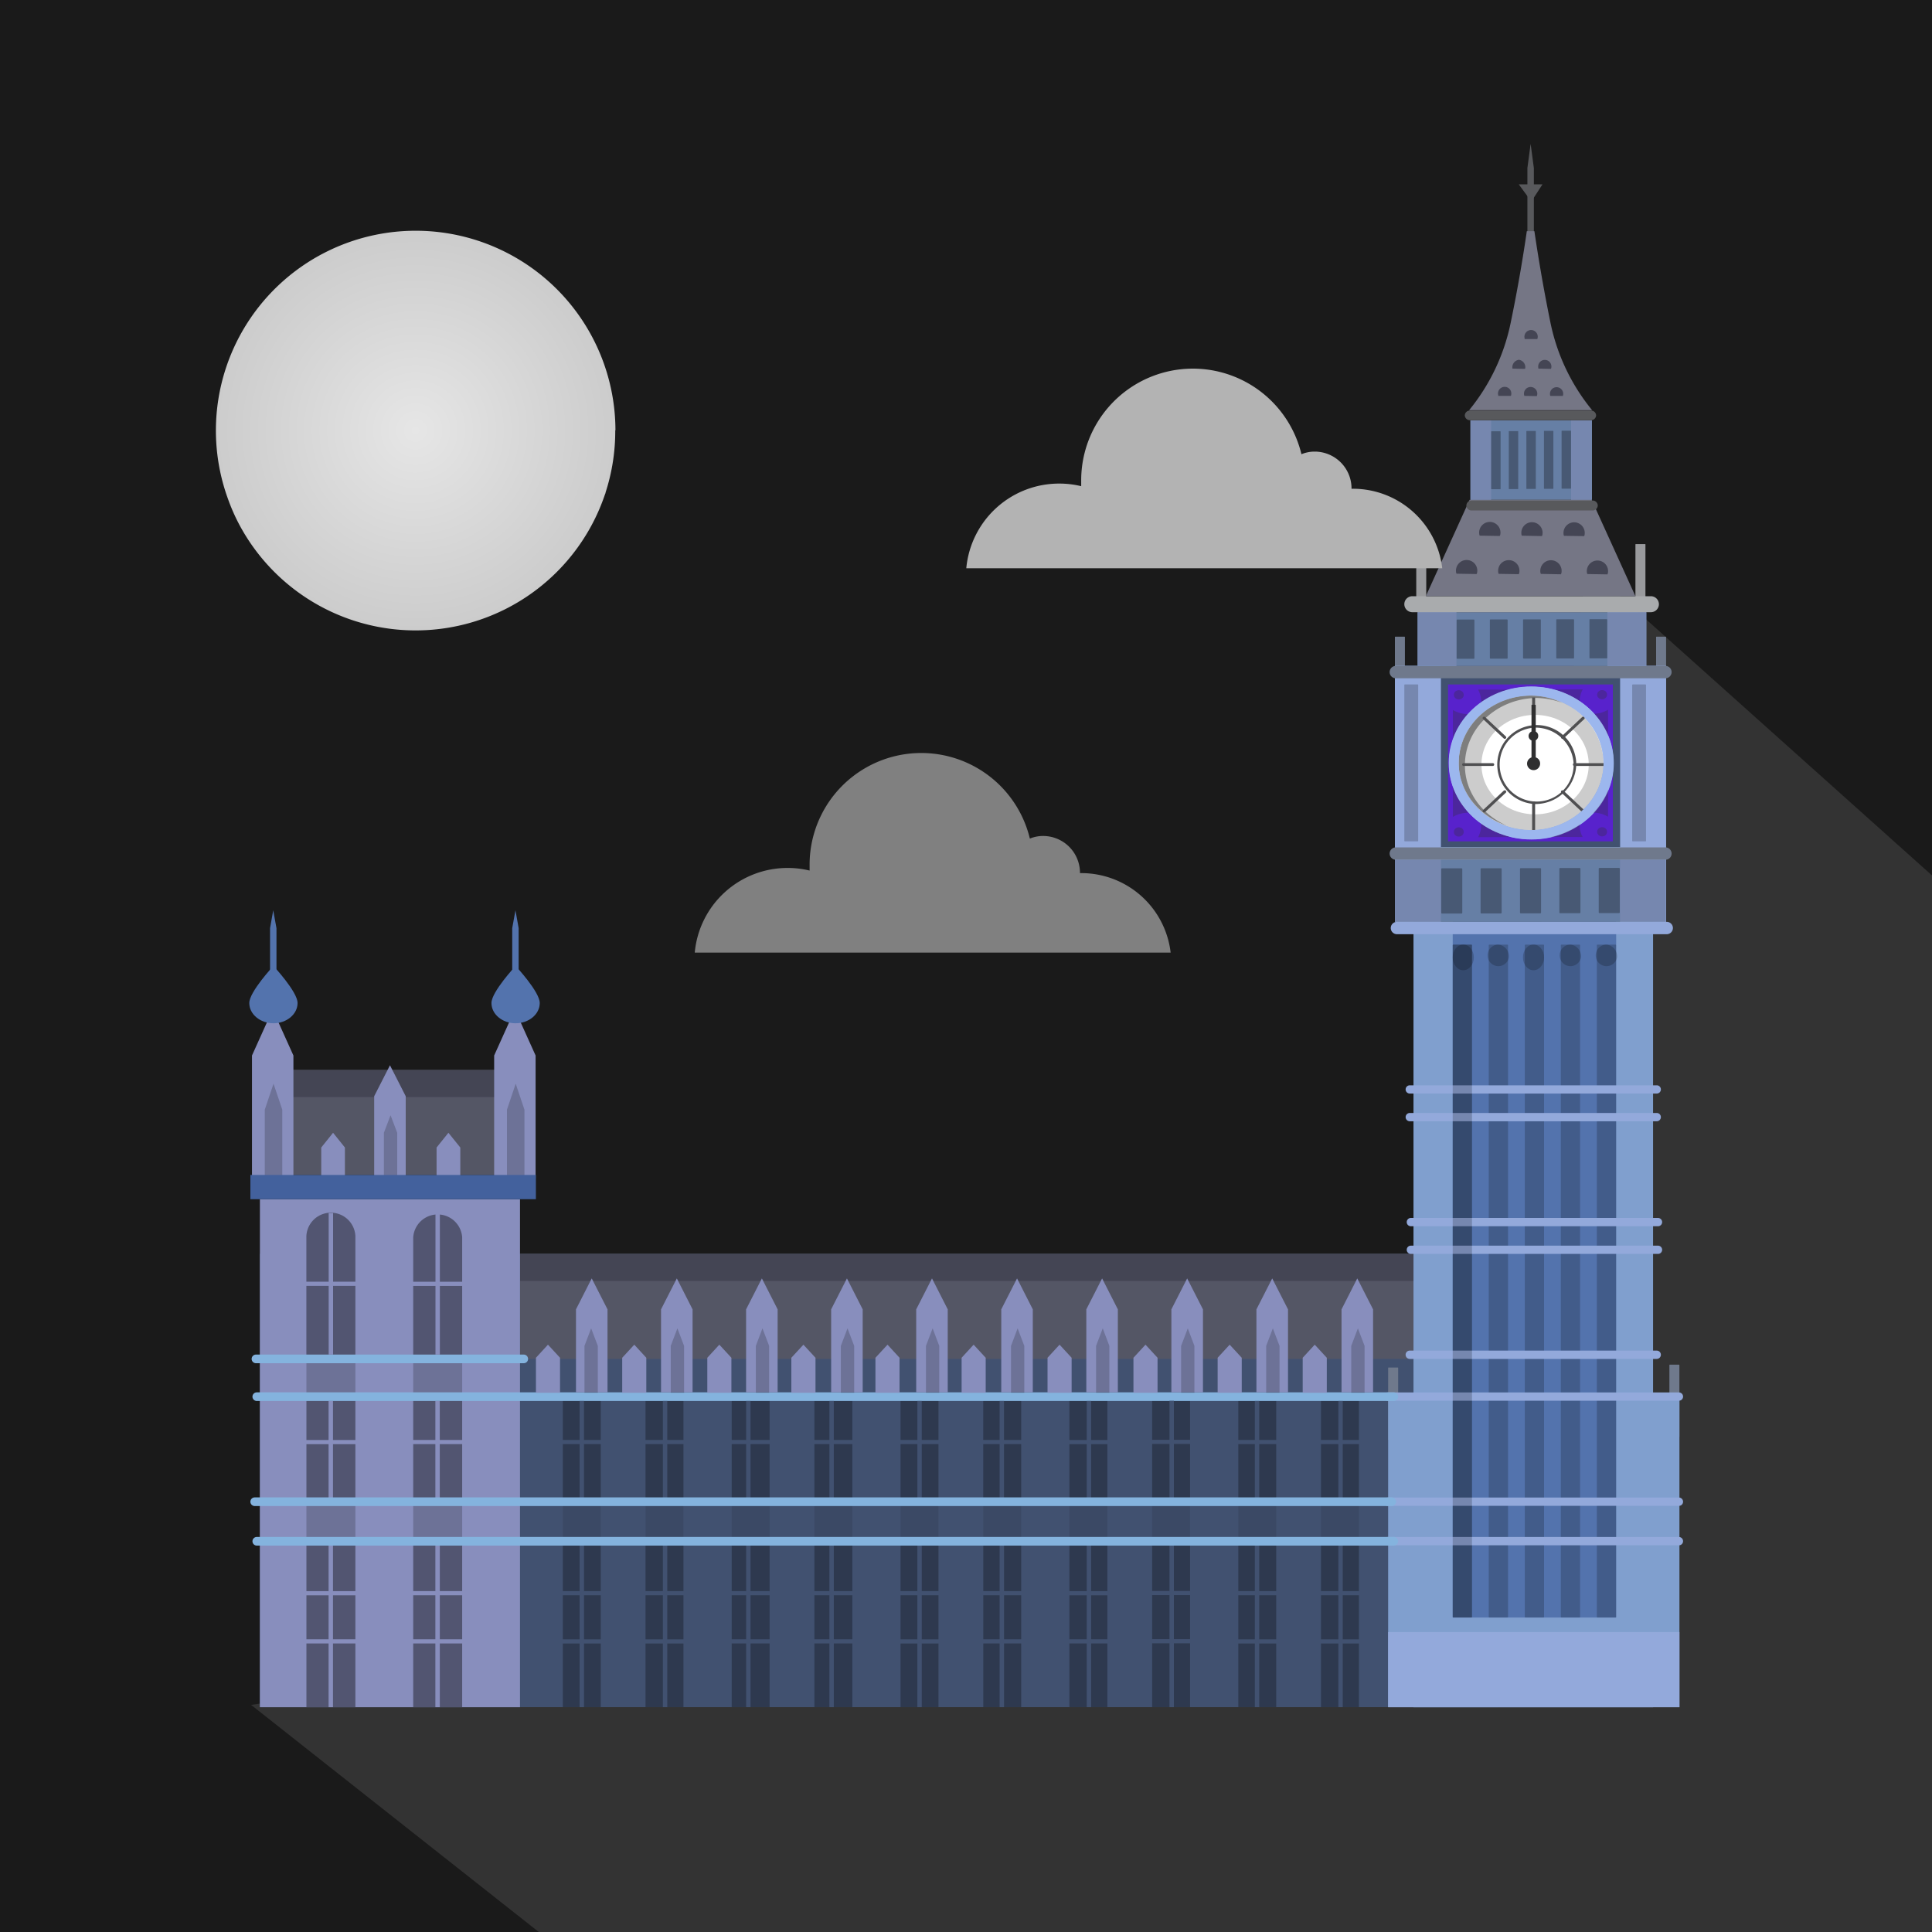 <svg xmlns="http://www.w3.org/2000/svg" xmlns:xlink="http://www.w3.org/1999/xlink" viewBox="0 0 400 400"><defs><style>.cls-1{fill:#1a1a1a;}.cls-2{fill:#333;}.cls-3{fill:#58595c;}.cls-4{fill:#415170;}.cls-5{fill:#545665;}.cls-6{fill:#444554;}.cls-7{fill:#888ebd;}.cls-8{fill:#6f798c;}.cls-9{fill:#999a9d;}.cls-10{fill:#809fce;}.cls-11{fill:#93a9db;}.cls-12{fill:#5373ad;}.cls-13,.cls-14{opacity:0.2;}.cls-15,.cls-22,.cls-27{opacity:0.3;}.cls-16{fill:#5822cc;}.cls-17{fill:#9cb7ee;}.cls-18{fill:#fff;}.cls-19{fill:#9d9d9d;}.cls-20{fill:#4f4f51;}.cls-21,.cls-22{fill:#2f2f30;}.cls-23{fill:#a9abad;}.cls-24{fill:#757685;}.cls-25{opacity:0.4;}.cls-26{opacity:0.1;}.cls-28{fill:#84b3de;}.cls-29{fill:#43619d;}.cls-30{fill:#b3b3b3;}.cls-31{fill:gray;}.cls-32{fill:none;}.cls-33{fill:url(#radial-gradient);}</style><radialGradient id="radial-gradient" cx="86.02" cy="89.1" r="41.36" gradientTransform="translate(0)" gradientUnits="userSpaceOnUse"><stop offset="0" stop-color="#e6e6e6"/><stop offset="1" stop-color="#ccc"/></radialGradient></defs><g id="Layer_2" data-name="Layer 2"><g id="Layer_1-2" data-name="Layer 1"><rect class="cls-1" width="400" height="400"/><polygon class="cls-2" points="400 181.25 400 400 111.55 400 51.99 352.98 303.24 314.92 328.54 117.25 400 181.25"/><polygon class="cls-3" points="317.05 41.72 314.44 38.16 319.36 38.16 317.05 41.72"/><polygon class="cls-3" points="317.57 48.24 316.23 48.24 316.23 34.8 316.9 29.78 317.57 34.8 317.57 48.24"/><rect class="cls-4" x="53.81" y="259.61" width="256.41" height="93.84"/><rect class="cls-5" x="107.66" y="259.61" width="202.56" height="21.73"/><rect class="cls-6" x="107.66" y="259.61" width="202.56" height="5.61"/><rect class="cls-7" x="53.81" y="248.28" width="53.85" height="105.18"/><rect class="cls-8" x="345.63" y="282.54" width="2.07" height="14.97" rx="0.06"/><rect class="cls-8" x="287.4" y="283.14" width="2.07" height="14.97" rx="0.06"/><rect class="cls-9" x="293.22" y="112.65" width="2.07" height="12.45" rx="0.06"/><rect class="cls-9" x="338.6" y="112.65" width="2.07" height="12.45" rx="0.06"/><rect class="cls-8" x="342.88" y="131.82" width="2.07" height="14.97" rx="0.06"/><rect class="cls-8" x="288.8" y="131.82" width="2.07" height="14.97" rx="0.06"/><rect class="cls-10" x="288.8" y="137.87" width="56.15" height="52.99"/><rect class="cls-11" x="288.8" y="137.87" width="9.53" height="52.99"/><rect class="cls-11" x="335.42" y="137.87" width="9.53" height="52.99"/><rect class="cls-4" x="298.34" y="140.07" width="37.08" height="35.29"/><rect class="cls-10" x="292.65" y="190.86" width="49.6" height="162.6"/><rect class="cls-10" x="287.4" y="288.39" width="60.31" height="65.06"/><rect class="cls-12" x="300.77" y="190.86" width="33.84" height="144.03"/><rect class="cls-13" x="288.75" y="178.02" width="56.15" height="12.83"/><g class="cls-14"><rect x="300.77" y="195.57" width="3.99" height="139.32" rx="0.12"/><rect x="308.23" y="195.57" width="3.99" height="139.32" rx="0.12"/><rect x="315.69" y="195.57" width="3.99" height="139.32" rx="0.12"/><rect x="323.15" y="195.57" width="3.99" height="139.32" rx="0.12"/><rect x="330.61" y="195.57" width="3.99" height="139.32" rx="0.12"/></g><g class="cls-14"><ellipse cx="302.95" cy="198.22" rx="2.19" ry="2.66"/><path d="M312.41,198.22a2.23,2.23,0,1,1-2.19-2.65A2.46,2.46,0,0,1,312.41,198.22Z"/><ellipse cx="317.5" cy="198.22" rx="2.19" ry="2.66"/><path d="M327.33,198.22a2.23,2.23,0,1,1-2.18-2.65A2.45,2.45,0,0,1,327.33,198.22Z"/><path d="M334.8,198.22a2.23,2.23,0,1,1-2.19-2.65A2.46,2.46,0,0,1,334.8,198.22Z"/></g><g class="cls-15"><rect x="298.39" y="179.78" width="4.36" height="9.36" rx="0.14"/><rect x="306.54" y="179.76" width="4.36" height="9.36" rx="0.14"/><rect x="314.7" y="179.74" width="4.36" height="9.36" rx="0.14"/><rect x="322.85" y="179.71" width="4.36" height="9.36" rx="0.14"/><rect x="331" y="179.69" width="4.36" height="9.36" rx="0.14"/></g><path class="cls-11" d="M345.07,193.42H289.23a1.29,1.29,0,0,1-1.29-1.28h0a1.28,1.28,0,0,1,1.29-1.28h55.84a1.28,1.28,0,0,1,1.29,1.28h0A1.29,1.29,0,0,1,345.07,193.42Z"/><path class="cls-11" d="M343,226.41H291.88a.86.86,0,0,1-.86-.85h0a.86.86,0,0,1,.86-.86H343a.86.86,0,0,1,.87.86h0A.86.86,0,0,1,343,226.41Z"/><path class="cls-11" d="M343,232.15H291.88a.87.87,0,0,1-.86-.86h0a.86.86,0,0,1,.86-.86H343a.86.86,0,0,1,.87.86h0A.87.87,0,0,1,343,232.15Z"/><path class="cls-11" d="M343.26,253.88H292.11a.85.85,0,0,1-.86-.86h0a.86.86,0,0,1,.86-.86h51.15a.87.87,0,0,1,.87.86h0A.86.86,0,0,1,343.26,253.88Z"/><path class="cls-11" d="M343.26,259.61H292.11a.85.85,0,0,1-.86-.86h0a.85.85,0,0,1,.86-.85h51.15a.86.86,0,0,1,.87.85h0A.86.86,0,0,1,343.26,259.61Z"/><path class="cls-11" d="M347.6,311.77H287.32a.86.86,0,0,1-.87-.86h0a.87.87,0,0,1,.87-.86H347.6a.86.86,0,0,1,.86.86h0A.85.85,0,0,1,347.6,311.77Z"/><path class="cls-11" d="M347.6,319.94H287.32a.86.86,0,0,1-.87-.86h0a.87.87,0,0,1,.87-.86H347.6a.86.86,0,0,1,.86.86h0A.85.85,0,0,1,347.6,319.94Z"/><path class="cls-11" d="M343,281.35H291.88a.86.86,0,0,1-.86-.86h0a.85.85,0,0,1,.86-.86H343a.86.86,0,0,1,.87.86h0A.87.87,0,0,1,343,281.35Z"/><path class="cls-11" d="M347.6,290H287.32a.86.86,0,0,1-.87-.85h0a.86.86,0,0,1,.87-.86H347.6a.85.85,0,0,1,.86.86h0A.85.85,0,0,1,347.6,290Z"/><path class="cls-8" d="M344.8,178H289a1.28,1.28,0,0,1-1.29-1.28h0a1.28,1.28,0,0,1,1.29-1.28H344.8a1.29,1.29,0,0,1,1.29,1.28h0A1.28,1.28,0,0,1,344.8,178Z"/><path class="cls-8" d="M344.8,140.43H289a1.28,1.28,0,0,1-1.29-1.28h0a1.28,1.28,0,0,1,1.29-1.28H344.8a1.28,1.28,0,0,1,1.29,1.28h0A1.29,1.29,0,0,1,344.8,140.43Z"/><rect class="cls-13" x="300.77" y="195.57" width="3.99" height="139.32" rx="0.12"/><rect class="cls-13" x="290.75" y="141.71" width="2.87" height="32.48" rx="0.09"/><rect class="cls-13" x="337.93" y="141.71" width="2.86" height="32.48" rx="0.09"/><rect class="cls-16" x="299.8" y="141.71" width="34.12" height="32.48"/><path class="cls-17" d="M300,158c0-8.74,7.64-15.82,17.06-15.82s17.06,7.08,17.06,15.82-7.63,15.81-17.06,15.81S300,166.68,300,158Z"/><path class="cls-18" d="M302,158c0-7.68,6.72-13.91,15-13.91s15,6.23,15,13.91-6.72,13.9-15,13.9S302,165.63,302,158Z"/><path class="cls-19" d="M303.29,158.42c0-7.69,6.72-13.91,15-13.91a16,16,0,0,1,5.11,1A15.68,15.68,0,0,0,317,144c-8.28,0-15,6.22-15,13.91,0,6,4.15,11,9.9,13C306.86,168.67,303.29,164,303.29,158.42Z"/><path class="cls-13" d="M302,158.19c0-7.82,6.72-14.15,15-14.15s15,6.33,15,14.15-6.72,14.15-15,14.15S302,166,302,158.19Z"/><path class="cls-18" d="M306.72,158.3c0-5.69,5-10.29,11.1-10.29s11.11,4.6,11.11,10.29-5,10.3-11.11,10.3S306.72,164,306.72,158.3Z"/><path class="cls-20" d="M317.67,166.46a8.18,8.18,0,1,1,8.68-8.16A8.44,8.44,0,0,1,317.67,166.46Zm0-15.81a7.66,7.66,0,1,0,8.14,7.65A7.91,7.91,0,0,0,317.67,150.65Z"/><rect class="cls-20" x="317.21" y="144.4" width="0.62" height="6.25" rx="0.02"/><rect class="cls-20" x="317.21" y="165.95" width="0.62" height="6.25" rx="0.02"/><path class="cls-20" d="M325.66,158.3h0A.29.29,0,0,1,326,158H332a.29.29,0,0,1,.29.29h0a.29.29,0,0,1-.29.29H326A.29.29,0,0,1,325.66,158.3Z"/><path class="cls-20" d="M302.72,158.3h0A.29.29,0,0,1,303,158h6.07a.29.29,0,0,1,.29.29h0a.29.29,0,0,1-.29.29H303A.29.29,0,0,1,302.72,158.3Z"/><path class="cls-20" d="M323.27,163.71h0a.33.33,0,0,1,.44,0l4.27,4a.28.28,0,0,1,0,.41h0a.33.33,0,0,1-.44,0l-4.27-4A.28.28,0,0,1,323.27,163.71Z"/><path class="cls-20" d="M307.05,148.47h0a.33.33,0,0,1,.44,0l4.27,4a.28.28,0,0,1,0,.41h0a.31.31,0,0,1-.44,0l-4.27-4A.28.28,0,0,1,307.05,148.47Z"/><path class="cls-20" d="M311.76,163.71h0a.28.28,0,0,1,0,.41l-4.27,4a.33.33,0,0,1-.44,0h0a.28.28,0,0,1,0-.41l4.27-4A.33.33,0,0,1,311.76,163.71Z"/><path class="cls-20" d="M328,148.47h0a.28.28,0,0,1,0,.41l-4.27,4a.31.31,0,0,1-.44,0h0a.28.28,0,0,1,0-.41l4.27-4A.33.33,0,0,1,328,148.47Z"/><path class="cls-21" d="M318.86,158a1.35,1.35,0,1,1-1.34-1.25A1.3,1.3,0,0,1,318.86,158Z"/><path class="cls-21" d="M318.47,152.26a1,1,0,1,1-1-.88A.93.93,0,0,1,318.47,152.26Z"/><rect class="cls-21" x="317.08" y="145.93" width="0.88" height="12.08" rx="0.03"/><path class="cls-22" d="M300.81,153.31V147a6.19,6.19,0,0,0,3.1.84Z"/><path class="cls-22" d="M312.7,142.8l-6.07,2.9a5.07,5.07,0,0,0-.61-2.93Z"/><path class="cls-22" d="M302.59,144.65a1.07,1.07,0,0,1-1.42-.27.92.92,0,0,1,.29-1.32,1.08,1.08,0,0,1,1.42.27A.9.9,0,0,1,302.59,144.65Z"/><path class="cls-22" d="M332.92,153.28v-6.34a6.08,6.08,0,0,1-3.1.84Z"/><path class="cls-22" d="M321,142.76l6.08,2.91a5.1,5.1,0,0,1,.61-2.94Z"/><path class="cls-22" d="M331.14,144.62a1.07,1.07,0,0,0,1.42-.27.91.91,0,0,0-.3-1.32,1.07,1.07,0,0,0-1.42.27A.91.91,0,0,0,331.14,144.62Z"/><path class="cls-22" d="M332.92,162.76v6.33a6.19,6.19,0,0,0-3.1-.84Z"/><path class="cls-22" d="M321,173.27l6.07-2.9a5.07,5.07,0,0,0,.61,2.93Z"/><path class="cls-22" d="M331.14,171.42a1.07,1.07,0,0,1,1.42.27.91.91,0,0,1-.3,1.32,1.08,1.08,0,0,1-1.42-.27A.91.91,0,0,1,331.14,171.42Z"/><path class="cls-22" d="M300.81,162.79v6.34a6.15,6.15,0,0,1,3.1-.85Z"/><path class="cls-22" d="M312.7,173.31l-6.07-2.91a5.1,5.1,0,0,1-.61,2.94Z"/><path class="cls-22" d="M302.59,171.45a1.07,1.07,0,0,0-1.42.27.92.92,0,0,0,.29,1.32,1.07,1.07,0,0,0,1.42-.27A.9.9,0,0,0,302.59,171.45Z"/><path class="cls-17" d="M317,142.13c-9.42,0-17.06,7.08-17.06,15.82s7.64,15.81,17.06,15.81,17.06-7.08,17.06-15.81S326.46,142.13,317,142.13Zm0,29.72c-8.28,0-15-6.22-15-13.9S308.75,144,317,144s15,6.23,15,13.91S325.32,171.85,317,171.85Z"/><rect class="cls-11" x="287.4" y="337.91" width="60.31" height="15.55"/><rect class="cls-10" x="293.5" y="126.75" width="47.34" height="11.12"/><rect class="cls-11" x="293.5" y="126.75" width="8.04" height="11.12"/><rect class="cls-11" x="332.8" y="126.75" width="8.04" height="11.12"/><rect class="cls-13" x="293.45" y="126.75" width="47.34" height="11.12"/><g class="cls-15"><rect x="301.58" y="128.27" width="3.68" height="8.12" rx="0.11"/><rect x="308.46" y="128.25" width="3.68" height="8.12" rx="0.11"/><rect x="315.33" y="128.23" width="3.68" height="8.12" rx="0.11"/><rect x="322.21" y="128.21" width="3.68" height="8.12" rx="0.11"/><rect x="329.08" y="128.19" width="3.68" height="8.12" rx="0.11"/></g><rect class="cls-10" x="304.45" y="87.03" width="25.1" height="16.45"/><rect class="cls-11" x="304.45" y="87.03" width="4.26" height="16.45"/><rect class="cls-11" x="325.28" y="87.03" width="4.26" height="16.45"/><rect class="cls-13" x="304.42" y="87.03" width="25.1" height="16.45"/><g class="cls-15"><rect x="308.73" y="89.29" width="1.95" height="12" rx="0.06"/><rect x="312.38" y="89.26" width="1.95" height="12" rx="0.06"/><rect x="316.02" y="89.23" width="1.95" height="12" rx="0.06"/><rect x="319.66" y="89.2" width="1.95" height="12" rx="0.06"/><rect x="323.31" y="89.17" width="1.95" height="12" rx="0.06"/></g><path class="cls-23" d="M341.79,126.75H292.41a1.66,1.66,0,0,1-1.66-1.66h0a1.65,1.65,0,0,1,1.66-1.65h49.38a1.66,1.66,0,0,1,1.67,1.65h0A1.66,1.66,0,0,1,341.79,126.75Z"/><polygon class="cls-24" points="329.53 103.48 304.27 103.48 295.2 123.44 338.6 123.44 329.53 103.48"/><path class="cls-24" d="M317.68,47.86h-1.57c-.65,4.5-1.73,11.2-3.33,18.92a41.82,41.82,0,0,1-8.62,18.15h25.48A41.82,41.82,0,0,1,321,66.78C319.42,59.05,318.34,52.36,317.68,47.86Z"/><path class="cls-6" d="M310.62,110.69a2.21,2.21,0,1,0-4.34,0c0,.09.07.13.07.21l4.17.07C310.53,110.85,310.62,110.79,310.62,110.69Z"/><path class="cls-6" d="M319.34,110.71a2.2,2.2,0,1,0-4.33,0c0,.08.06.12.07.2l4.17.08C319.26,110.87,319.34,110.81,319.34,110.71Z"/><path class="cls-6" d="M328.07,110.73a2.2,2.2,0,1,0-4.33,0c0,.08.06.13.07.21L328,111C328,110.9,328.07,110.83,328.07,110.73Z"/><path class="cls-6" d="M305.82,118.57a2.21,2.21,0,1,0-4.34,0c0,.08.07.13.08.21l4.17.07C305.74,118.74,305.82,118.68,305.82,118.57Z"/><path class="cls-6" d="M314.55,118.6a2.21,2.21,0,1,0-4.34,0c0,.09.07.13.07.21l4.17.07C314.46,118.76,314.55,118.7,314.55,118.6Z"/><path class="cls-6" d="M323.28,118.62a2.21,2.21,0,1,0-4.34,0c0,.08.07.12.07.2l4.17.08C323.19,118.78,323.28,118.72,323.28,118.62Z"/><path class="cls-6" d="M332.9,118.64a2.2,2.2,0,1,0-4.33,0c0,.08.06.13.07.21l4.17.07C332.82,118.81,332.9,118.75,332.9,118.64Z"/><path class="cls-6" d="M315.79,76.19a1.54,1.54,0,0,0-1.33-1.7,1.57,1.57,0,0,0-1.34,1.7s0,.08.05.13l2.57.05C315.74,76.3,315.79,76.26,315.79,76.19Z"/><path class="cls-6" d="M321.17,76.19a1.37,1.37,0,1,0-2.67,0s0,.08,0,.13l2.57.05C321.12,76.3,321.17,76.26,321.17,76.19Z"/><path class="cls-6" d="M318.33,70.06a1.38,1.38,0,1,0-2.67,0s0,.08,0,.14l2.57,0C318.28,70.17,318.33,70.12,318.33,70.06Z"/><path class="cls-6" d="M312.86,81.82a1.38,1.38,0,1,0-2.67,0c0,.06,0,.09,0,.14l2.57,0C312.81,81.93,312.86,81.89,312.86,81.82Z"/><path class="cls-6" d="M318.24,81.83a1.38,1.38,0,1,0-2.68,0s.05.08.05.13l2.57.05C318.18,81.94,318.23,81.9,318.24,81.83Z"/><path class="cls-6" d="M323.61,81.84a1.37,1.37,0,1,0-2.67,0s0,.08.05.13l2.56,0C323.56,82,323.61,81.91,323.61,81.84Z"/><path class="cls-3" d="M329.74,105.69H304.66a1.06,1.06,0,0,1-1.06-1.06h0a1.06,1.06,0,0,1,1.06-1h25.08a1.06,1.06,0,0,1,1.06,1h0A1.06,1.06,0,0,1,329.74,105.69Z"/><path class="cls-3" d="M329.4,87H304.33a1.05,1.05,0,0,1-1.06-1h0a1.05,1.05,0,0,1,1.06-1H329.4a1.05,1.05,0,0,1,1.06,1h0A1.05,1.05,0,0,1,329.4,87Z"/><polygon class="cls-13" points="73.58 281.82 63.44 281.93 63.44 289.94 73.58 289.74 73.58 281.82"/><polygon class="cls-25" points="73.58 289.74 63.44 289.94 63.44 311.09 73.58 311.09 73.58 289.74"/><polygon class="cls-25" points="73.58 319.45 63.44 319.36 63.44 353.45 73.58 353.45 73.58 319.45"/><polygon class="cls-13" points="73.58 311.09 63.44 311.09 63.44 319.36 73.58 319.45 73.58 311.09"/><path class="cls-25" d="M73.58,255.93a5.08,5.08,0,0,0-10.15,0v26l10.15-.11Z"/><path class="cls-25" d="M95.69,256.2a5.08,5.08,0,0,0-10.14,0v25.48l10.14-.12Z"/><polygon class="cls-13" points="95.69 281.56 85.55 281.68 85.55 289.5 95.69 289.3 95.69 281.56"/><polygon class="cls-25" points="95.69 289.3 85.55 289.5 85.55 311.09 95.69 311.09 95.69 289.3"/><polygon class="cls-13" points="95.69 311.09 85.55 311.09 85.55 319.57 95.69 319.66 95.69 311.09"/><polygon class="cls-25" points="95.69 319.66 85.55 319.57 85.55 353.45 95.69 353.45 95.69 319.66"/><polygon class="cls-26" points="124.38 311.33 116.53 311.36 116.53 319.65 124.38 319.62 124.38 311.33"/><polygon class="cls-27" points="124.38 319.61 116.53 319.65 116.53 353.45 124.38 353.45 124.38 319.61"/><polygon class="cls-26" points="141.5 311.28 133.65 311.31 133.65 319.57 141.5 319.53 141.5 311.28"/><polygon class="cls-27" points="141.5 319.53 133.65 319.57 133.65 353.45 141.5 353.45 141.5 319.53"/><polygon class="cls-26" points="159.34 311.23 151.49 311.25 151.49 319.48 159.34 319.44 159.34 311.23"/><polygon class="cls-27" points="159.34 319.44 151.49 319.48 151.49 353.45 159.34 353.45 159.34 319.44"/><polygon class="cls-26" points="176.47 311.18 168.61 311.2 168.61 319.4 176.47 319.36 176.47 311.18"/><polygon class="cls-27" points="176.47 319.36 168.61 319.4 168.61 353.45 176.47 353.45 176.47 319.36"/><polygon class="cls-26" points="194.3 311.12 186.45 311.15 186.45 319.31 194.3 319.27 194.3 311.12"/><polygon class="cls-27" points="194.3 319.27 186.45 319.31 186.45 353.45 194.3 353.45 194.3 319.27"/><polygon class="cls-26" points="211.43 311.07 203.57 311.09 203.57 319.23 211.43 319.19 211.43 311.07"/><polygon class="cls-27" points="211.43 319.19 203.58 319.23 203.58 353.45 211.43 353.45 211.43 319.19"/><polygon class="cls-27" points="229.27 319.1 221.41 319.14 221.41 353.45 229.27 353.45 229.27 319.1"/><polygon class="cls-26" points="229.27 311.02 221.41 311.04 221.41 319.14 229.27 319.1 229.27 311.02"/><polygon class="cls-26" points="246.39 310.96 238.54 310.99 238.54 319.06 246.39 319.02 246.39 310.96"/><polygon class="cls-27" points="246.39 319.02 238.54 319.05 238.54 353.45 246.39 353.45 246.39 319.02"/><polygon class="cls-26" points="264.23 310.91 256.38 310.93 256.38 318.97 264.23 318.93 264.23 310.91"/><polygon class="cls-27" points="264.23 318.93 256.38 318.97 256.38 353.45 264.23 353.45 264.23 318.93"/><polygon class="cls-27" points="124.38 289.16 116.53 289.16 116.53 311.36 124.38 311.33 124.38 289.16"/><polygon class="cls-27" points="141.5 289.16 133.65 289.16 133.65 311.31 141.5 311.28 141.5 289.16"/><polygon class="cls-27" points="159.34 289.16 151.49 289.16 151.49 311.25 159.34 311.23 159.34 289.16"/><polygon class="cls-27" points="176.47 289.16 168.61 289.16 168.61 311.2 176.47 311.18 176.47 289.16"/><polygon class="cls-27" points="194.3 289.16 186.45 289.16 186.45 311.15 194.3 311.12 194.3 289.16"/><polygon class="cls-27" points="211.43 289.16 203.57 289.16 203.57 311.09 211.43 311.07 211.43 289.16"/><polygon class="cls-27" points="229.27 289.16 221.41 289.16 221.41 311.04 229.27 311.02 229.27 289.16"/><polygon class="cls-27" points="246.39 289.16 238.54 289.16 238.54 310.99 246.39 310.96 246.39 289.16"/><polygon class="cls-27" points="264.23 289.16 256.38 289.16 256.38 310.93 264.23 310.91 264.23 289.16"/><polygon class="cls-27" points="281.35 289.16 273.5 289.16 273.5 310.88 281.35 310.86 281.35 289.16"/><polygon class="cls-26" points="281.35 310.86 273.5 310.88 273.5 318.88 281.35 318.85 281.35 310.86"/><polygon class="cls-27" points="281.35 318.85 273.5 318.88 273.5 353.45 281.35 353.45 281.35 318.85"/><path class="cls-28" d="M288.57,290.06H53.17a.9.9,0,0,1-.9-.89h0a.9.9,0,0,1,.9-.9h235.4a.9.9,0,0,1,.9.9h0A.9.9,0,0,1,288.57,290.06Z"/><path class="cls-28" d="M108.45,282.24H53a.89.89,0,0,1-.9-.89h0a.9.9,0,0,1,.9-.9h55.43a.9.9,0,0,1,.9.9h0A.89.89,0,0,1,108.45,282.24Z"/><polygon class="cls-7" points="125.78 288.27 119.25 288.27 119.25 271.09 122.51 264.68 125.78 271.09 125.78 288.27"/><polygon class="cls-7" points="143.39 288.27 136.86 288.27 136.86 271.09 140.13 264.68 143.39 271.09 143.39 288.27"/><polygon class="cls-7" points="115.95 288.36 110.96 288.36 110.96 281.11 113.45 278.4 115.95 281.11 115.95 288.36"/><polygon class="cls-7" points="133.81 288.36 128.82 288.36 128.82 281.11 131.32 278.4 133.81 281.11 133.81 288.36"/><polygon class="cls-7" points="151.43 288.36 146.44 288.36 146.44 281.11 148.93 278.4 151.43 281.11 151.43 288.36"/><polygon class="cls-7" points="168.84 288.36 163.84 288.36 163.84 281.11 166.34 278.4 168.84 281.11 168.84 288.36"/><polygon class="cls-7" points="186.24 288.36 181.25 288.36 181.25 281.11 183.75 278.4 186.24 281.11 186.24 288.36"/><polygon class="cls-7" points="204.08 288.36 199.09 288.36 199.09 281.11 201.58 278.4 204.08 281.11 204.08 288.36"/><polygon class="cls-7" points="221.87 288.36 216.88 288.36 216.88 281.11 219.37 278.4 221.87 281.11 221.87 288.36"/><polygon class="cls-7" points="239.66 288.36 234.67 288.36 234.67 281.11 237.16 278.4 239.66 281.11 239.66 288.36"/><polygon class="cls-7" points="257.09 288.36 252.1 288.36 252.1 281.11 254.59 278.4 257.09 281.11 257.09 288.36"/><polygon class="cls-7" points="274.7 288.36 269.71 288.36 269.71 281.11 272.2 278.4 274.7 281.11 274.7 288.36"/><polygon class="cls-7" points="161 288.27 154.47 288.27 154.47 271.09 157.74 264.68 161 271.09 161 288.27"/><polygon class="cls-7" points="178.61 288.27 172.08 288.27 172.08 271.09 175.35 264.68 178.61 271.09 178.61 288.27"/><polygon class="cls-7" points="196.22 288.27 189.69 288.27 189.69 271.09 192.96 264.68 196.22 271.09 196.22 288.27"/><polygon class="cls-7" points="213.83 288.27 207.3 288.27 207.3 271.09 210.57 264.68 213.83 271.09 213.83 288.27"/><polygon class="cls-7" points="231.44 288.27 224.91 288.27 224.91 271.09 228.18 264.68 231.44 271.09 231.44 288.27"/><polygon class="cls-7" points="249.06 288.27 242.52 288.27 242.52 271.09 245.79 264.68 249.06 271.09 249.06 288.27"/><polygon class="cls-7" points="266.67 288.27 260.13 288.27 260.13 271.09 263.4 264.68 266.67 271.09 266.67 288.27"/><polygon class="cls-7" points="284.28 288.27 277.75 288.27 277.75 271.09 281.01 264.68 284.28 271.09 284.28 288.27"/><polygon class="cls-13" points="141.63 288.36 138.87 288.36 138.87 278.65 140.25 275.02 141.63 278.65 141.63 288.36"/><polygon class="cls-13" points="159.24 288.36 156.49 288.36 156.49 278.65 157.86 275.02 159.24 278.65 159.24 288.36"/><polygon class="cls-13" points="176.85 288.36 174.09 288.36 174.09 278.65 175.47 275.02 176.85 278.65 176.85 288.36"/><polygon class="cls-13" points="194.46 288.36 191.71 288.36 191.71 278.65 193.09 275.02 194.46 278.65 194.46 288.36"/><polygon class="cls-13" points="212.07 288.36 209.32 288.36 209.32 278.65 210.69 275.02 212.07 278.65 212.07 288.36"/><polygon class="cls-13" points="229.68 288.36 226.93 288.36 226.93 278.65 228.31 275.02 229.68 278.65 229.68 288.36"/><polygon class="cls-13" points="247.29 288.36 244.54 288.36 244.54 278.65 245.92 275.02 247.29 278.65 247.29 288.36"/><polygon class="cls-13" points="264.91 288.36 262.15 288.36 262.15 278.65 263.53 275.02 264.91 278.65 264.91 288.36"/><polygon class="cls-13" points="282.52 288.36 279.76 288.36 279.76 278.65 281.14 275.02 282.52 278.65 282.52 288.36"/><polygon class="cls-13" points="123.77 288.36 121.01 288.36 121.01 278.65 122.39 275.02 123.77 278.65 123.77 288.36"/><rect class="cls-7" x="68.05" y="251.14" width="0.91" height="29.32"/><rect class="cls-7" x="68.07" y="259.96" width="0.86" height="11.67" transform="translate(334.3 197.29) rotate(90)"/><rect class="cls-7" x="90.16" y="251.14" width="0.91" height="29.32"/><rect class="cls-7" x="90.19" y="259.96" width="0.86" height="11.67" transform="translate(356.41 175.18) rotate(90)"/><polygon class="cls-7" points="68.03 319.73 68.03 353.45 68.94 353.45 68.94 319.72 68.03 319.73"/><rect class="cls-7" x="68.03" y="290.06" width="0.91" height="21.25"/><rect class="cls-7" x="68.06" y="292.73" width="0.86" height="11.67" transform="translate(367.05 230.08) rotate(90)"/><rect class="cls-7" x="68.06" y="324.02" width="0.86" height="11.67" transform="translate(398.34 261.37) rotate(90)"/><rect class="cls-7" x="67.82" y="334" width="0.86" height="11.67" transform="translate(408.09 271.58) rotate(90)"/><rect class="cls-7" x="90.14" y="290.06" width="0.91" height="21.25"/><polygon class="cls-7" points="90.14 319.33 90.14 353.45 91.06 353.45 91.06 319.32 90.14 319.33"/><rect class="cls-7" x="90.17" y="292.73" width="0.86" height="11.67" transform="translate(389.16 207.96) rotate(90)"/><rect class="cls-7" x="90.17" y="324.02" width="0.86" height="11.67" transform="translate(420.45 239.25) rotate(90)"/><rect class="cls-7" x="89.93" y="334" width="0.86" height="11.67" transform="translate(430.2 249.47) rotate(90)"/><rect class="cls-4" x="120" y="290.06" width="0.91" height="21.25"/><polygon class="cls-4" points="120 319.33 120 353.45 120.91 353.45 120.91 319.32 120 319.33"/><rect class="cls-4" x="120.02" y="292.73" width="0.86" height="11.67" transform="translate(419.02 178.11) rotate(90)"/><rect class="cls-4" x="120.02" y="324.02" width="0.86" height="11.67" transform="translate(450.31 209.4) rotate(90)"/><rect class="cls-4" x="119.79" y="334" width="0.86" height="11.67" transform="translate(460.06 219.62) rotate(90)"/><rect class="cls-4" x="137.24" y="290.06" width="0.91" height="21.25"/><polygon class="cls-4" points="137.24 319.33 137.24 353.45 138.15 353.45 138.15 319.32 137.24 319.33"/><rect class="cls-4" x="137.26" y="292.73" width="0.86" height="11.67" transform="translate(436.26 160.87) rotate(90)"/><rect class="cls-4" x="137.26" y="324.02" width="0.86" height="11.67" transform="translate(467.55 192.16) rotate(90)"/><rect class="cls-4" x="137.03" y="334" width="0.86" height="11.67" transform="translate(477.3 202.38) rotate(90)"/><rect class="cls-4" x="154.48" y="290.06" width="0.91" height="21.25"/><polygon class="cls-4" points="154.48 319.33 154.48 353.45 155.39 353.45 155.39 319.32 154.48 319.33"/><rect class="cls-4" x="154.5" y="292.73" width="0.86" height="11.67" transform="translate(453.5 143.63) rotate(90)"/><rect class="cls-4" x="154.5" y="324.02" width="0.86" height="11.67" transform="translate(484.79 174.92) rotate(90)"/><rect class="cls-4" x="154.27" y="334" width="0.86" height="11.67" transform="translate(494.54 185.13) rotate(90)"/><rect class="cls-4" x="171.72" y="290.06" width="0.91" height="21.25"/><polygon class="cls-4" points="171.72 319.33 171.72 353.45 172.63 353.45 172.63 319.31 171.72 319.33"/><rect class="cls-4" x="171.74" y="292.73" width="0.86" height="11.67" transform="translate(470.74 126.39) rotate(90)"/><rect class="cls-4" x="171.74" y="324.02" width="0.86" height="11.67" transform="translate(502.03 157.68) rotate(90)"/><rect class="cls-4" x="171.51" y="334" width="0.86" height="11.67" transform="translate(511.78 167.89) rotate(90)"/><rect class="cls-4" x="189.93" y="290.06" width="0.91" height="21.25"/><polygon class="cls-4" points="189.93 319.33 189.93 353.45 190.84 353.45 190.84 319.32 189.93 319.33"/><rect class="cls-4" x="189.95" y="292.73" width="0.86" height="11.67" transform="translate(488.94 108.18) rotate(90)"/><rect class="cls-4" x="189.95" y="324.02" width="0.86" height="11.67" transform="translate(520.23 139.47) rotate(90)"/><rect class="cls-4" x="189.72" y="334" width="0.86" height="11.67" transform="translate(529.98 149.69) rotate(90)"/><rect class="cls-4" x="206.96" y="290.06" width="0.91" height="21.25"/><polygon class="cls-4" points="206.96 319.33 206.96 353.45 207.88 353.45 207.88 319.32 206.96 319.33"/><rect class="cls-4" x="206.99" y="292.73" width="0.86" height="11.67" transform="translate(505.98 91.14) rotate(90)"/><rect class="cls-4" x="206.99" y="324.02" width="0.86" height="11.67" transform="translate(537.27 122.43) rotate(90)"/><rect class="cls-4" x="206.75" y="334" width="0.86" height="11.67" transform="translate(547.02 132.65) rotate(90)"/><rect class="cls-4" x="225" y="290.06" width="0.91" height="21.25"/><polygon class="cls-4" points="225 319.33 225 353.45 225.91 353.45 225.91 319.32 225 319.33"/><rect class="cls-4" x="225.03" y="292.73" width="0.86" height="11.67" transform="translate(524.02 73.11) rotate(90)"/><rect class="cls-4" x="225.03" y="324.02" width="0.86" height="11.67" transform="translate(555.31 104.4) rotate(90)"/><rect class="cls-4" x="224.79" y="334" width="0.86" height="11.67" transform="translate(565.06 114.61) rotate(90)"/><rect class="cls-4" x="242.13" y="290.02" width="0.91" height="21.25"/><polygon class="cls-4" points="242.13 319.3 242.13 353.45 243.04 353.45 243.04 319.28 242.13 319.3"/><rect class="cls-4" x="242.15" y="292.69" width="0.86" height="11.67" transform="translate(541.11 55.95) rotate(90)"/><rect class="cls-4" x="242.15" y="323.98" width="0.86" height="11.67" transform="translate(572.4 87.24) rotate(90)"/><rect class="cls-4" x="241.92" y="333.96" width="0.86" height="11.67" transform="translate(582.15 97.45) rotate(90)"/><rect class="cls-4" x="259.8" y="290.06" width="0.91" height="21.25"/><polygon class="cls-4" points="259.8 319.33 259.8 353.45 260.71 353.45 260.71 319.32 259.8 319.33"/><rect class="cls-4" x="259.82" y="292.73" width="0.86" height="11.67" transform="translate(558.81 38.31) rotate(90)"/><rect class="cls-4" x="259.82" y="324.02" width="0.86" height="11.67" transform="translate(590.1 69.6) rotate(90)"/><rect class="cls-4" x="259.59" y="334" width="0.86" height="11.67" transform="translate(599.85 79.82) rotate(90)"/><rect class="cls-4" x="277.09" y="290.06" width="0.91" height="21.25"/><polygon class="cls-4" points="277.09 319.33 277.09 353.45 278 353.45 278 319.32 277.09 319.33"/><rect class="cls-4" x="277.11" y="292.73" width="0.86" height="11.67" transform="translate(576.11 21.02) rotate(90)"/><rect class="cls-4" x="277.11" y="324.02" width="0.86" height="11.67" transform="translate(607.4 52.31) rotate(90)"/><rect class="cls-4" x="276.88" y="334" width="0.86" height="11.67" transform="translate(617.15 62.53) rotate(90)"/><path class="cls-28" d="M288.57,320H53.17a.9.9,0,0,1-.9-.9h0a.9.9,0,0,1,.9-.89h235.4a.9.9,0,0,1,.9.89h0A.9.9,0,0,1,288.57,320Z"/><path class="cls-28" d="M288.14,311.81H52.75a.9.9,0,0,1-.91-.9h0a.9.9,0,0,1,.91-.89H288.14a.89.89,0,0,1,.9.89h0A.9.9,0,0,1,288.14,311.81Z"/><rect class="cls-5" x="54.13" y="221.53" width="53.53" height="21.73"/><rect class="cls-6" x="54.13" y="221.53" width="53.53" height="5.61"/><polygon class="cls-7" points="71.41 245.77 66.51 245.77 66.51 237.58 68.96 234.53 71.41 237.58 71.41 245.77"/><polygon class="cls-7" points="95.3 245.77 90.39 245.77 90.39 237.58 92.84 234.53 95.3 237.58 95.3 245.77"/><polygon class="cls-7" points="84 244.15 77.47 244.15 77.47 226.96 80.74 220.55 84 226.96 84 244.15"/><polygon class="cls-13" points="82.24 244.24 79.48 244.24 79.48 234.53 80.86 230.9 82.24 234.53 82.24 244.24"/><polygon class="cls-12" points="57.24 202.1 55.91 202.1 55.91 192.17 56.57 188.46 57.24 192.17 57.24 202.1"/><polygon class="cls-7" points="60.75 244.01 52.17 244.01 52.17 218.53 56.46 209.02 60.75 218.53 60.75 244.01"/><polygon class="cls-13" points="58.44 244.15 54.82 244.15 54.82 229.74 56.63 224.37 58.44 229.74 58.44 244.15"/><path class="cls-12" d="M61.61,207.66c0,2.32-2.26,4.2-5,4.2s-5-1.88-5-4.2,5-7.67,5-7.67S61.61,205.34,61.61,207.66Z"/><polygon class="cls-12" points="107.38 202.1 106.05 202.1 106.05 192.17 106.72 188.46 107.38 192.17 107.38 202.1"/><polygon class="cls-7" points="110.89 244.01 102.31 244.01 102.31 218.53 106.6 209.02 110.89 218.53 110.89 244.01"/><polygon class="cls-13" points="108.58 244.15 104.96 244.15 104.96 229.74 106.77 224.37 108.58 229.74 108.58 244.15"/><path class="cls-12" d="M111.75,207.66c0,2.32-2.25,4.2-5,4.2s-5-1.88-5-4.2,5-7.67,5-7.67S111.75,205.34,111.75,207.66Z"/><rect class="cls-29" x="51.84" y="243.26" width="59.11" height="5.02"/><path class="cls-30" d="M280,101.19h-.18a7.63,7.63,0,0,0-7.69-7.69,7.12,7.12,0,0,0-2.68.54,23.12,23.12,0,0,0-45.6,5.36v1.26a19,19,0,0,0-4.47-.54,19.3,19.3,0,0,0-19.32,17.53h98.54A18.62,18.62,0,0,0,280,101.19Z"/><path class="cls-31" d="M223.77,180.77h-.17a7.64,7.64,0,0,0-7.69-7.69,7.17,7.17,0,0,0-2.69.54,23.12,23.12,0,0,0-45.6,5.36v1.26a19,19,0,0,0-4.47-.54,19.29,19.29,0,0,0-19.31,17.53h98.53A18.62,18.62,0,0,0,223.77,180.77Z"/><rect class="cls-32" width="400" height="400"/><path class="cls-33" d="M127.38,89.1a41.07,41.07,0,0,1-2,12.85c0,.17-.11.35-.17.53A41.37,41.37,0,0,1,49.22,108a40.17,40.17,0,0,1-2-4.65,41.36,41.36,0,1,1,80.2-14.24Z"/></g></g></svg>